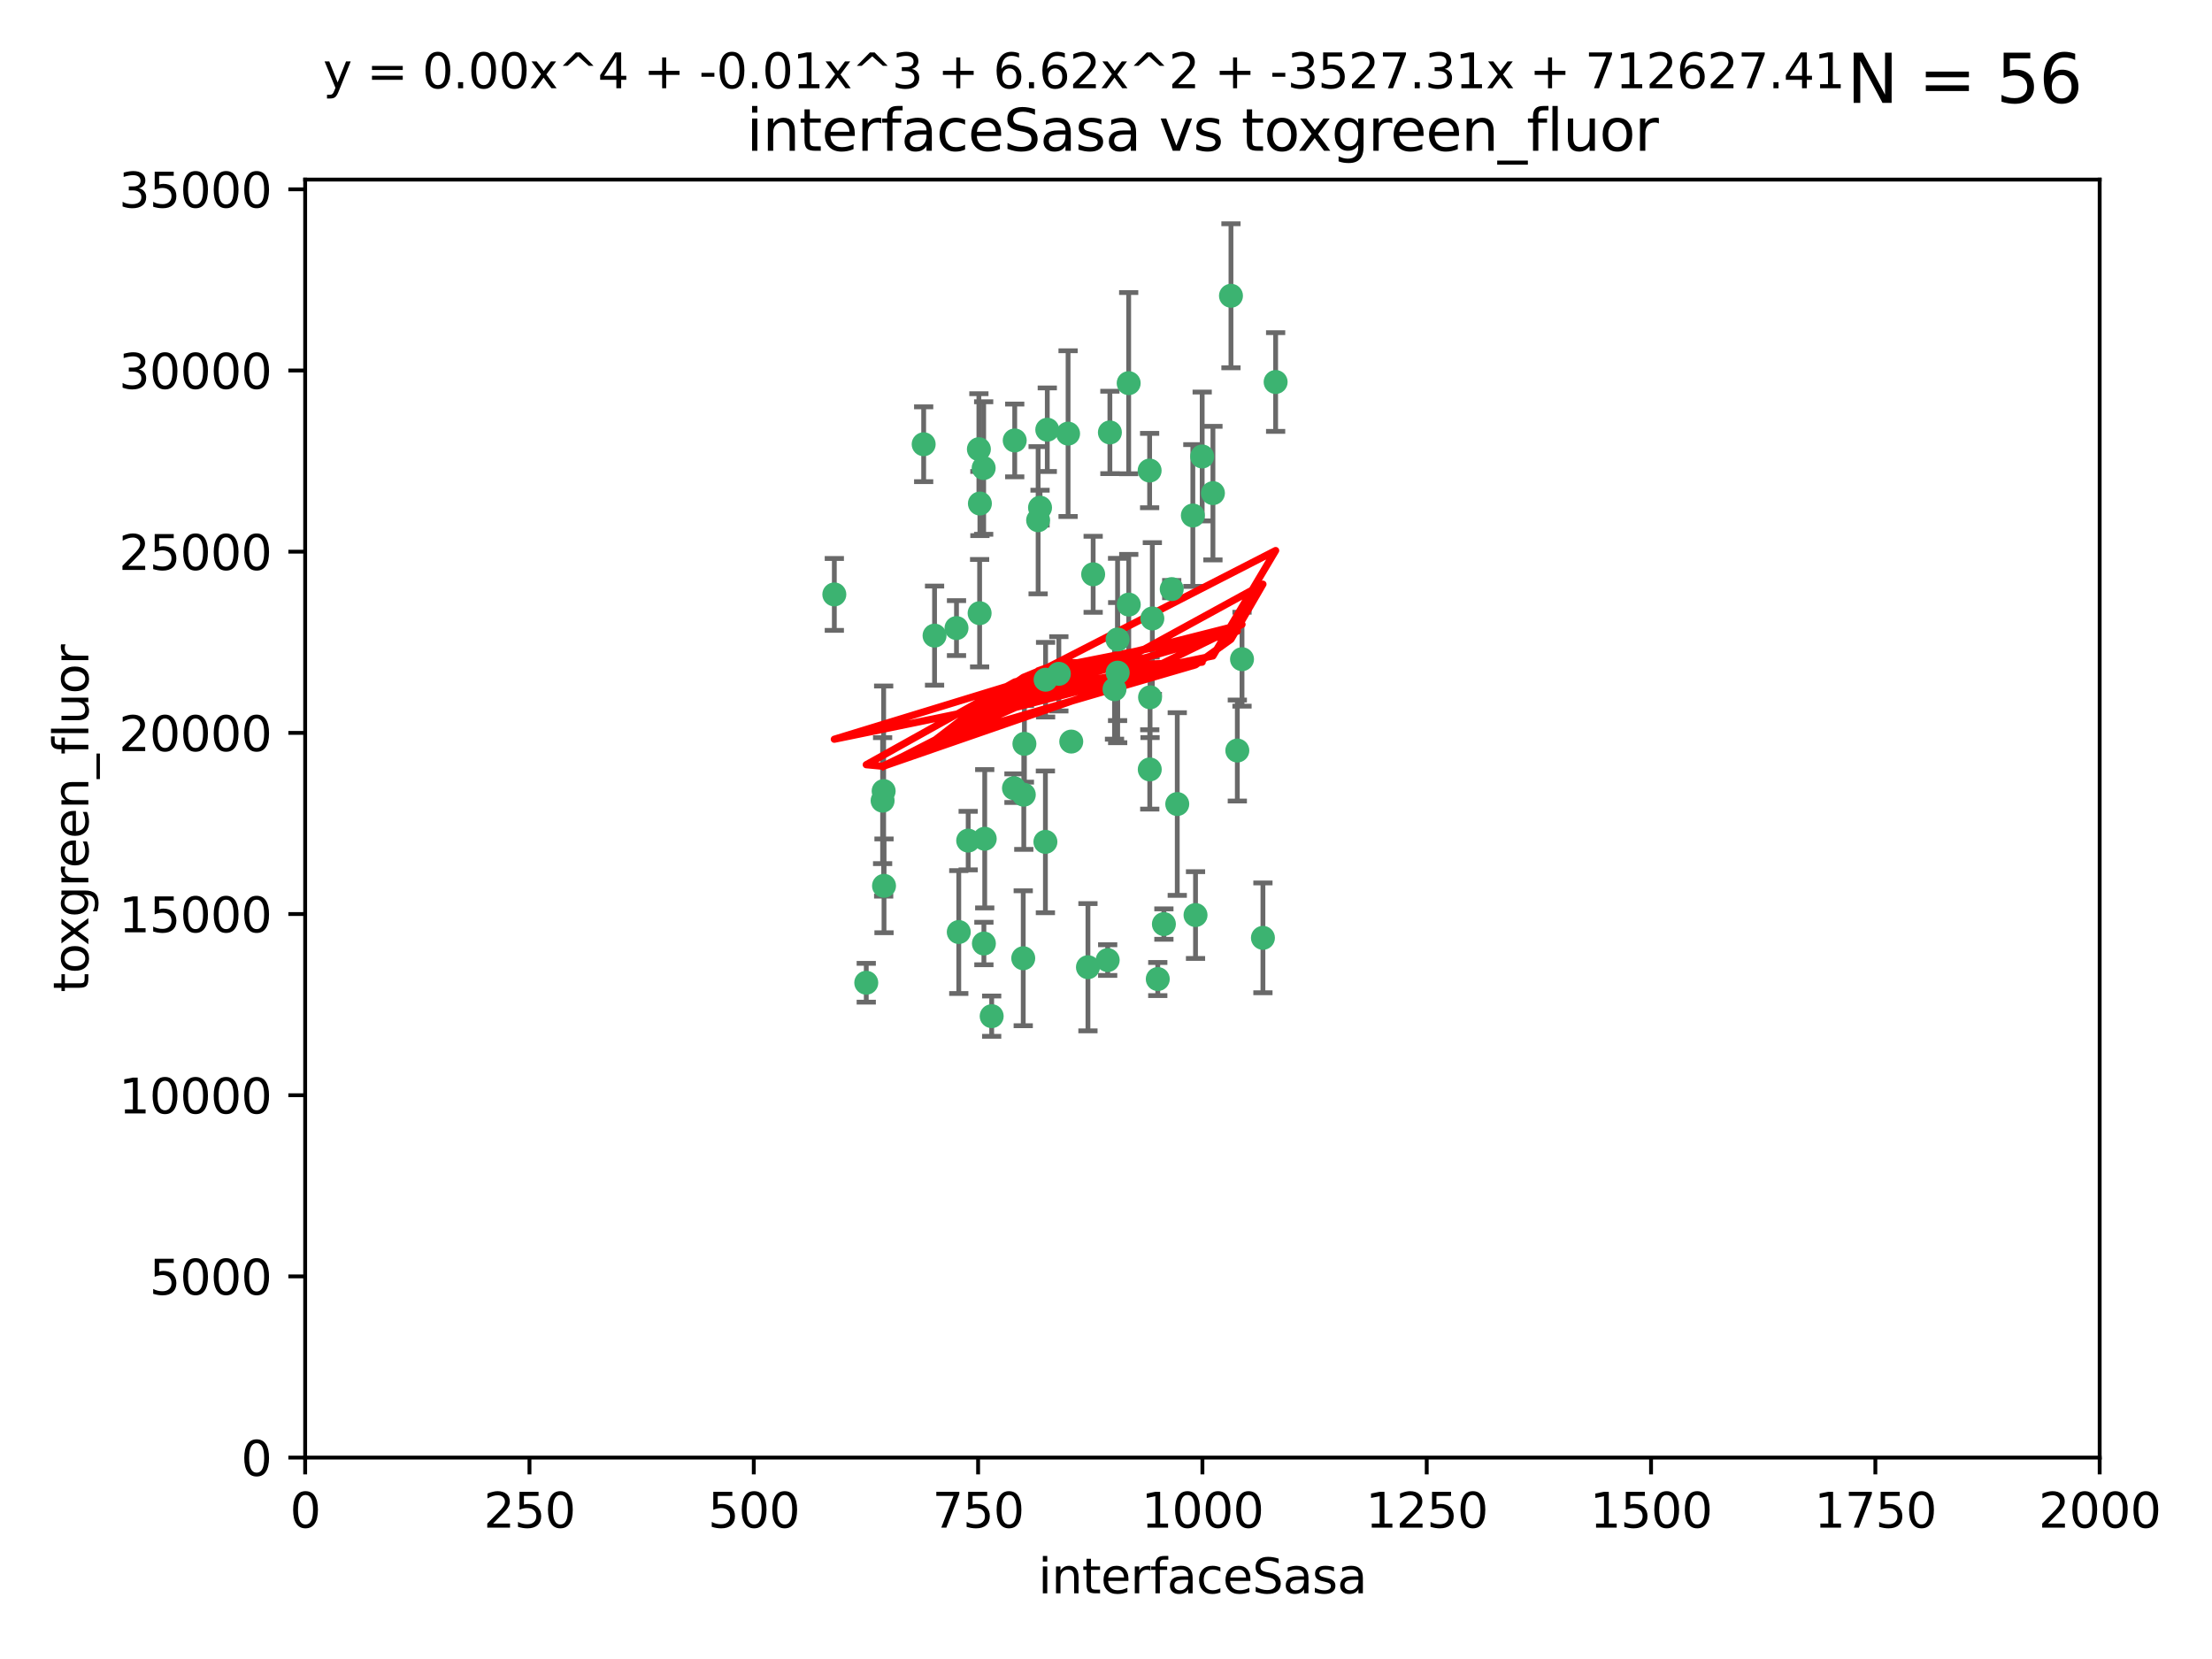 <?xml version="1.0" encoding="utf-8" standalone="no"?>
<!DOCTYPE svg PUBLIC "-//W3C//DTD SVG 1.1//EN"
  "http://www.w3.org/Graphics/SVG/1.1/DTD/svg11.dtd">
<svg xmlns:xlink="http://www.w3.org/1999/xlink" width="460.8pt" height="345.6pt" viewBox="0 0 460.8 345.6" xmlns="http://www.w3.org/2000/svg" version="1.1">
 <defs>
  <style type="text/css">*{stroke-linejoin: round; stroke-linecap: butt}</style>
 </defs>
 <g id="figure_1">
  <g id="patch_1">
   <path d="M 0 345.6 
L 460.8 345.6 
L 460.8 0 
L 0 0 
z
" style="fill: #ffffff"/>
  </g>
  <g id="axes_1">
   <g id="patch_2">
    <path d="M 63.571 303.64 
L 437.4 303.64 
L 437.4 37.411 
L 63.571 37.411 
z
" style="fill: #ffffff"/>
   </g>
   <g id="PathCollection_1">
    <defs>
     <path id="m1cbd2863ae" d="M 0 1.118 
C 0.297 1.118 0.581 1 0.791 0.791 
C 1 0.581 1.118 0.297 1.118 0 
C 1.118 -0.297 1 -0.581 0.791 -0.791 
C 0.581 -1 0.297 -1.118 0 -1.118 
C -0.297 -1.118 -0.581 -1 -0.791 -0.791 
C -1 -0.581 -1.118 -0.297 -1.118 0 
C -1.118 0.297 -1 0.581 -0.791 0.791 
C -0.581 1 -0.297 1.118 0 1.118 
z
" style="stroke: #3cb371"/>
    </defs>
    <g clip-path="url(#p3658eb95bf)">
     <use xlink:href="#m1cbd2863ae" x="239.489" y="98.026" style="fill: #3cb371; stroke: #3cb371"/>
     <use xlink:href="#m1cbd2863ae" x="250.437" y="95.094" style="fill: #3cb371; stroke: #3cb371"/>
     <use xlink:href="#m1cbd2863ae" x="218.168" y="89.516" style="fill: #3cb371; stroke: #3cb371"/>
     <use xlink:href="#m1cbd2863ae" x="265.738" y="79.578" style="fill: #3cb371; stroke: #3cb371"/>
     <use xlink:href="#m1cbd2863ae" x="252.676" y="102.727" style="fill: #3cb371; stroke: #3cb371"/>
     <use xlink:href="#m1cbd2863ae" x="240.054" y="128.839" style="fill: #3cb371; stroke: #3cb371"/>
     <use xlink:href="#m1cbd2863ae" x="258.734" y="137.321" style="fill: #3cb371; stroke: #3cb371"/>
     <use xlink:href="#m1cbd2863ae" x="211.385" y="91.754" style="fill: #3cb371; stroke: #3cb371"/>
     <use xlink:href="#m1cbd2863ae" x="235.142" y="125.947" style="fill: #3cb371; stroke: #3cb371"/>
     <use xlink:href="#m1cbd2863ae" x="223.161" y="154.483" style="fill: #3cb371; stroke: #3cb371"/>
     <use xlink:href="#m1cbd2863ae" x="248.491" y="107.386" style="fill: #3cb371; stroke: #3cb371"/>
     <use xlink:href="#m1cbd2863ae" x="227.725" y="119.635" style="fill: #3cb371; stroke: #3cb371"/>
     <use xlink:href="#m1cbd2863ae" x="235.125" y="79.819" style="fill: #3cb371; stroke: #3cb371"/>
     <use xlink:href="#m1cbd2863ae" x="244.091" y="122.72" style="fill: #3cb371; stroke: #3cb371"/>
     <use xlink:href="#m1cbd2863ae" x="241.185" y="203.953" style="fill: #3cb371; stroke: #3cb371"/>
     <use xlink:href="#m1cbd2863ae" x="231.211" y="90.084" style="fill: #3cb371; stroke: #3cb371"/>
     <use xlink:href="#m1cbd2863ae" x="213.404" y="154.954" style="fill: #3cb371; stroke: #3cb371"/>
     <use xlink:href="#m1cbd2863ae" x="204.131" y="104.896" style="fill: #3cb371; stroke: #3cb371"/>
     <use xlink:href="#m1cbd2863ae" x="257.757" y="156.348" style="fill: #3cb371; stroke: #3cb371"/>
     <use xlink:href="#m1cbd2863ae" x="216.658" y="105.756" style="fill: #3cb371; stroke: #3cb371"/>
     <use xlink:href="#m1cbd2863ae" x="204.916" y="97.498" style="fill: #3cb371; stroke: #3cb371"/>
     <use xlink:href="#m1cbd2863ae" x="192.417" y="92.545" style="fill: #3cb371; stroke: #3cb371"/>
     <use xlink:href="#m1cbd2863ae" x="213.275" y="165.548" style="fill: #3cb371; stroke: #3cb371"/>
     <use xlink:href="#m1cbd2863ae" x="222.501" y="90.332" style="fill: #3cb371; stroke: #3cb371"/>
     <use xlink:href="#m1cbd2863ae" x="206.585" y="211.686" style="fill: #3cb371; stroke: #3cb371"/>
     <use xlink:href="#m1cbd2863ae" x="230.751" y="200.005" style="fill: #3cb371; stroke: #3cb371"/>
     <use xlink:href="#m1cbd2863ae" x="199.256" y="130.84" style="fill: #3cb371; stroke: #3cb371"/>
     <use xlink:href="#m1cbd2863ae" x="213.159" y="199.62" style="fill: #3cb371; stroke: #3cb371"/>
     <use xlink:href="#m1cbd2863ae" x="217.777" y="175.376" style="fill: #3cb371; stroke: #3cb371"/>
     <use xlink:href="#m1cbd2863ae" x="216.26" y="108.373" style="fill: #3cb371; stroke: #3cb371"/>
     <use xlink:href="#m1cbd2863ae" x="220.577" y="140.37" style="fill: #3cb371; stroke: #3cb371"/>
     <use xlink:href="#m1cbd2863ae" x="203.92" y="93.572" style="fill: #3cb371; stroke: #3cb371"/>
     <use xlink:href="#m1cbd2863ae" x="204.073" y="127.738" style="fill: #3cb371; stroke: #3cb371"/>
     <use xlink:href="#m1cbd2863ae" x="239.579" y="145.262" style="fill: #3cb371; stroke: #3cb371"/>
     <use xlink:href="#m1cbd2863ae" x="232.833" y="140.122" style="fill: #3cb371; stroke: #3cb371"/>
     <use xlink:href="#m1cbd2863ae" x="263.091" y="195.371" style="fill: #3cb371; stroke: #3cb371"/>
     <use xlink:href="#m1cbd2863ae" x="256.433" y="61.614" style="fill: #3cb371; stroke: #3cb371"/>
     <use xlink:href="#m1cbd2863ae" x="249.05" y="190.622" style="fill: #3cb371; stroke: #3cb371"/>
     <use xlink:href="#m1cbd2863ae" x="194.686" y="132.411" style="fill: #3cb371; stroke: #3cb371"/>
     <use xlink:href="#m1cbd2863ae" x="183.864" y="166.79" style="fill: #3cb371; stroke: #3cb371"/>
     <use xlink:href="#m1cbd2863ae" x="180.458" y="204.723" style="fill: #3cb371; stroke: #3cb371"/>
     <use xlink:href="#m1cbd2863ae" x="211.23" y="164.19" style="fill: #3cb371; stroke: #3cb371"/>
     <use xlink:href="#m1cbd2863ae" x="232.811" y="133.213" style="fill: #3cb371; stroke: #3cb371"/>
     <use xlink:href="#m1cbd2863ae" x="239.516" y="160.289" style="fill: #3cb371; stroke: #3cb371"/>
     <use xlink:href="#m1cbd2863ae" x="204.964" y="196.552" style="fill: #3cb371; stroke: #3cb371"/>
     <use xlink:href="#m1cbd2863ae" x="205.136" y="174.728" style="fill: #3cb371; stroke: #3cb371"/>
     <use xlink:href="#m1cbd2863ae" x="217.815" y="141.593" style="fill: #3cb371; stroke: #3cb371"/>
     <use xlink:href="#m1cbd2863ae" x="201.69" y="175.112" style="fill: #3cb371; stroke: #3cb371"/>
     <use xlink:href="#m1cbd2863ae" x="199.731" y="194.16" style="fill: #3cb371; stroke: #3cb371"/>
     <use xlink:href="#m1cbd2863ae" x="242.461" y="192.502" style="fill: #3cb371; stroke: #3cb371"/>
     <use xlink:href="#m1cbd2863ae" x="184.082" y="164.794" style="fill: #3cb371; stroke: #3cb371"/>
     <use xlink:href="#m1cbd2863ae" x="232.174" y="143.576" style="fill: #3cb371; stroke: #3cb371"/>
     <use xlink:href="#m1cbd2863ae" x="245.245" y="167.495" style="fill: #3cb371; stroke: #3cb371"/>
     <use xlink:href="#m1cbd2863ae" x="173.806" y="123.828" style="fill: #3cb371; stroke: #3cb371"/>
     <use xlink:href="#m1cbd2863ae" x="226.639" y="201.488" style="fill: #3cb371; stroke: #3cb371"/>
     <use xlink:href="#m1cbd2863ae" x="184.157" y="184.534" style="fill: #3cb371; stroke: #3cb371"/>
    </g>
   </g>
   <g id="matplotlib.axis_1">
    <g id="xtick_1">
     <g id="line2d_1">
      <defs>
       <path id="m018d697c06" d="M 0 0 
L 0 3.5 
" style="stroke: #000000; stroke-width: 0.8"/>
      </defs>
      <g>
       <use xlink:href="#m018d697c06" x="63.571" y="303.64" style="stroke: #000000; stroke-width: 0.8"/>
      </g>
     </g>
     <g id="text_1">
      <!-- 0 -->
      <g transform="translate(60.39 318.238)scale(0.1 -0.1)">
       <defs>
        <path id="DejaVuSans-30" d="M 2034 4250 
Q 1547 4250 1301 3770 
Q 1056 3291 1056 2328 
Q 1056 1369 1301 889 
Q 1547 409 2034 409 
Q 2525 409 2770 889 
Q 3016 1369 3016 2328 
Q 3016 3291 2770 3770 
Q 2525 4250 2034 4250 
z
M 2034 4750 
Q 2819 4750 3233 4129 
Q 3647 3509 3647 2328 
Q 3647 1150 3233 529 
Q 2819 -91 2034 -91 
Q 1250 -91 836 529 
Q 422 1150 422 2328 
Q 422 3509 836 4129 
Q 1250 4750 2034 4750 
z
" transform="scale(0.016)"/>
       </defs>
       <use xlink:href="#DejaVuSans-30"/>
      </g>
     </g>
    </g>
    <g id="xtick_2">
     <g id="line2d_2">
      <g>
       <use xlink:href="#m018d697c06" x="110.3" y="303.64" style="stroke: #000000; stroke-width: 0.8"/>
      </g>
     </g>
     <g id="text_2">
      <!-- 250 -->
      <g transform="translate(100.756 318.238)scale(0.1 -0.1)">
       <defs>
        <path id="DejaVuSans-32" d="M 1228 531 
L 3431 531 
L 3431 0 
L 469 0 
L 469 531 
Q 828 903 1448 1529 
Q 2069 2156 2228 2338 
Q 2531 2678 2651 2914 
Q 2772 3150 2772 3378 
Q 2772 3750 2511 3984 
Q 2250 4219 1831 4219 
Q 1534 4219 1204 4116 
Q 875 4013 500 3803 
L 500 4441 
Q 881 4594 1212 4672 
Q 1544 4750 1819 4750 
Q 2544 4750 2975 4387 
Q 3406 4025 3406 3419 
Q 3406 3131 3298 2873 
Q 3191 2616 2906 2266 
Q 2828 2175 2409 1742 
Q 1991 1309 1228 531 
z
" transform="scale(0.016)"/>
        <path id="DejaVuSans-35" d="M 691 4666 
L 3169 4666 
L 3169 4134 
L 1269 4134 
L 1269 2991 
Q 1406 3038 1543 3061 
Q 1681 3084 1819 3084 
Q 2600 3084 3056 2656 
Q 3513 2228 3513 1497 
Q 3513 744 3044 326 
Q 2575 -91 1722 -91 
Q 1428 -91 1123 -41 
Q 819 9 494 109 
L 494 744 
Q 775 591 1075 516 
Q 1375 441 1709 441 
Q 2250 441 2565 725 
Q 2881 1009 2881 1497 
Q 2881 1984 2565 2268 
Q 2250 2553 1709 2553 
Q 1456 2553 1204 2497 
Q 953 2441 691 2322 
L 691 4666 
z
" transform="scale(0.016)"/>
       </defs>
       <use xlink:href="#DejaVuSans-32"/>
       <use xlink:href="#DejaVuSans-35" x="63.623"/>
       <use xlink:href="#DejaVuSans-30" x="127.246"/>
      </g>
     </g>
    </g>
    <g id="xtick_3">
     <g id="line2d_3">
      <g>
       <use xlink:href="#m018d697c06" x="157.028" y="303.64" style="stroke: #000000; stroke-width: 0.8"/>
      </g>
     </g>
     <g id="text_3">
      <!-- 500 -->
      <g transform="translate(147.485 318.238)scale(0.1 -0.1)">
       <use xlink:href="#DejaVuSans-35"/>
       <use xlink:href="#DejaVuSans-30" x="63.623"/>
       <use xlink:href="#DejaVuSans-30" x="127.246"/>
      </g>
     </g>
    </g>
    <g id="xtick_4">
     <g id="line2d_4">
      <g>
       <use xlink:href="#m018d697c06" x="203.757" y="303.64" style="stroke: #000000; stroke-width: 0.8"/>
      </g>
     </g>
     <g id="text_4">
      <!-- 750 -->
      <g transform="translate(194.213 318.238)scale(0.1 -0.1)">
       <defs>
        <path id="DejaVuSans-37" d="M 525 4666 
L 3525 4666 
L 3525 4397 
L 1831 0 
L 1172 0 
L 2766 4134 
L 525 4134 
L 525 4666 
z
" transform="scale(0.016)"/>
       </defs>
       <use xlink:href="#DejaVuSans-37"/>
       <use xlink:href="#DejaVuSans-35" x="63.623"/>
       <use xlink:href="#DejaVuSans-30" x="127.246"/>
      </g>
     </g>
    </g>
    <g id="xtick_5">
     <g id="line2d_5">
      <g>
       <use xlink:href="#m018d697c06" x="250.486" y="303.64" style="stroke: #000000; stroke-width: 0.8"/>
      </g>
     </g>
     <g id="text_5">
      <!-- 1000 -->
      <g transform="translate(237.761 318.238)scale(0.1 -0.1)">
       <defs>
        <path id="DejaVuSans-31" d="M 794 531 
L 1825 531 
L 1825 4091 
L 703 3866 
L 703 4441 
L 1819 4666 
L 2450 4666 
L 2450 531 
L 3481 531 
L 3481 0 
L 794 0 
L 794 531 
z
" transform="scale(0.016)"/>
       </defs>
       <use xlink:href="#DejaVuSans-31"/>
       <use xlink:href="#DejaVuSans-30" x="63.623"/>
       <use xlink:href="#DejaVuSans-30" x="127.246"/>
       <use xlink:href="#DejaVuSans-30" x="190.869"/>
      </g>
     </g>
    </g>
    <g id="xtick_6">
     <g id="line2d_6">
      <g>
       <use xlink:href="#m018d697c06" x="297.214" y="303.64" style="stroke: #000000; stroke-width: 0.8"/>
      </g>
     </g>
     <g id="text_6">
      <!-- 1250 -->
      <g transform="translate(284.489 318.238)scale(0.1 -0.1)">
       <use xlink:href="#DejaVuSans-31"/>
       <use xlink:href="#DejaVuSans-32" x="63.623"/>
       <use xlink:href="#DejaVuSans-35" x="127.246"/>
       <use xlink:href="#DejaVuSans-30" x="190.869"/>
      </g>
     </g>
    </g>
    <g id="xtick_7">
     <g id="line2d_7">
      <g>
       <use xlink:href="#m018d697c06" x="343.943" y="303.64" style="stroke: #000000; stroke-width: 0.8"/>
      </g>
     </g>
     <g id="text_7">
      <!-- 1500 -->
      <g transform="translate(331.218 318.238)scale(0.1 -0.1)">
       <use xlink:href="#DejaVuSans-31"/>
       <use xlink:href="#DejaVuSans-35" x="63.623"/>
       <use xlink:href="#DejaVuSans-30" x="127.246"/>
       <use xlink:href="#DejaVuSans-30" x="190.869"/>
      </g>
     </g>
    </g>
    <g id="xtick_8">
     <g id="line2d_8">
      <g>
       <use xlink:href="#m018d697c06" x="390.671" y="303.64" style="stroke: #000000; stroke-width: 0.8"/>
      </g>
     </g>
     <g id="text_8">
      <!-- 1750 -->
      <g transform="translate(377.946 318.238)scale(0.1 -0.1)">
       <use xlink:href="#DejaVuSans-31"/>
       <use xlink:href="#DejaVuSans-37" x="63.623"/>
       <use xlink:href="#DejaVuSans-35" x="127.246"/>
       <use xlink:href="#DejaVuSans-30" x="190.869"/>
      </g>
     </g>
    </g>
    <g id="xtick_9">
     <g id="line2d_9">
      <g>
       <use xlink:href="#m018d697c06" x="437.4" y="303.64" style="stroke: #000000; stroke-width: 0.8"/>
      </g>
     </g>
     <g id="text_9">
      <!-- 2000 -->
      <g transform="translate(424.675 318.238)scale(0.1 -0.1)">
       <use xlink:href="#DejaVuSans-32"/>
       <use xlink:href="#DejaVuSans-30" x="63.623"/>
       <use xlink:href="#DejaVuSans-30" x="127.246"/>
       <use xlink:href="#DejaVuSans-30" x="190.869"/>
      </g>
     </g>
    </g>
    <g id="text_10">
     <!-- interfaceSasa -->
     <g transform="translate(216.279 331.917)scale(0.1 -0.1)">
      <defs>
       <path id="DejaVuSans-69" d="M 603 3500 
L 1178 3500 
L 1178 0 
L 603 0 
L 603 3500 
z
M 603 4863 
L 1178 4863 
L 1178 4134 
L 603 4134 
L 603 4863 
z
" transform="scale(0.016)"/>
       <path id="DejaVuSans-6e" d="M 3513 2113 
L 3513 0 
L 2938 0 
L 2938 2094 
Q 2938 2591 2744 2837 
Q 2550 3084 2163 3084 
Q 1697 3084 1428 2787 
Q 1159 2491 1159 1978 
L 1159 0 
L 581 0 
L 581 3500 
L 1159 3500 
L 1159 2956 
Q 1366 3272 1645 3428 
Q 1925 3584 2291 3584 
Q 2894 3584 3203 3211 
Q 3513 2838 3513 2113 
z
" transform="scale(0.016)"/>
       <path id="DejaVuSans-74" d="M 1172 4494 
L 1172 3500 
L 2356 3500 
L 2356 3053 
L 1172 3053 
L 1172 1153 
Q 1172 725 1289 603 
Q 1406 481 1766 481 
L 2356 481 
L 2356 0 
L 1766 0 
Q 1100 0 847 248 
Q 594 497 594 1153 
L 594 3053 
L 172 3053 
L 172 3500 
L 594 3500 
L 594 4494 
L 1172 4494 
z
" transform="scale(0.016)"/>
       <path id="DejaVuSans-65" d="M 3597 1894 
L 3597 1613 
L 953 1613 
Q 991 1019 1311 708 
Q 1631 397 2203 397 
Q 2534 397 2845 478 
Q 3156 559 3463 722 
L 3463 178 
Q 3153 47 2828 -22 
Q 2503 -91 2169 -91 
Q 1331 -91 842 396 
Q 353 884 353 1716 
Q 353 2575 817 3079 
Q 1281 3584 2069 3584 
Q 2775 3584 3186 3129 
Q 3597 2675 3597 1894 
z
M 3022 2063 
Q 3016 2534 2758 2815 
Q 2500 3097 2075 3097 
Q 1594 3097 1305 2825 
Q 1016 2553 972 2059 
L 3022 2063 
z
" transform="scale(0.016)"/>
       <path id="DejaVuSans-72" d="M 2631 2963 
Q 2534 3019 2420 3045 
Q 2306 3072 2169 3072 
Q 1681 3072 1420 2755 
Q 1159 2438 1159 1844 
L 1159 0 
L 581 0 
L 581 3500 
L 1159 3500 
L 1159 2956 
Q 1341 3275 1631 3429 
Q 1922 3584 2338 3584 
Q 2397 3584 2469 3576 
Q 2541 3569 2628 3553 
L 2631 2963 
z
" transform="scale(0.016)"/>
       <path id="DejaVuSans-66" d="M 2375 4863 
L 2375 4384 
L 1825 4384 
Q 1516 4384 1395 4259 
Q 1275 4134 1275 3809 
L 1275 3500 
L 2222 3500 
L 2222 3053 
L 1275 3053 
L 1275 0 
L 697 0 
L 697 3053 
L 147 3053 
L 147 3500 
L 697 3500 
L 697 3744 
Q 697 4328 969 4595 
Q 1241 4863 1831 4863 
L 2375 4863 
z
" transform="scale(0.016)"/>
       <path id="DejaVuSans-61" d="M 2194 1759 
Q 1497 1759 1228 1600 
Q 959 1441 959 1056 
Q 959 750 1161 570 
Q 1363 391 1709 391 
Q 2188 391 2477 730 
Q 2766 1069 2766 1631 
L 2766 1759 
L 2194 1759 
z
M 3341 1997 
L 3341 0 
L 2766 0 
L 2766 531 
Q 2569 213 2275 61 
Q 1981 -91 1556 -91 
Q 1019 -91 701 211 
Q 384 513 384 1019 
Q 384 1609 779 1909 
Q 1175 2209 1959 2209 
L 2766 2209 
L 2766 2266 
Q 2766 2663 2505 2880 
Q 2244 3097 1772 3097 
Q 1472 3097 1187 3025 
Q 903 2953 641 2809 
L 641 3341 
Q 956 3463 1253 3523 
Q 1550 3584 1831 3584 
Q 2591 3584 2966 3190 
Q 3341 2797 3341 1997 
z
" transform="scale(0.016)"/>
       <path id="DejaVuSans-63" d="M 3122 3366 
L 3122 2828 
Q 2878 2963 2633 3030 
Q 2388 3097 2138 3097 
Q 1578 3097 1268 2742 
Q 959 2388 959 1747 
Q 959 1106 1268 751 
Q 1578 397 2138 397 
Q 2388 397 2633 464 
Q 2878 531 3122 666 
L 3122 134 
Q 2881 22 2623 -34 
Q 2366 -91 2075 -91 
Q 1284 -91 818 406 
Q 353 903 353 1747 
Q 353 2603 823 3093 
Q 1294 3584 2113 3584 
Q 2378 3584 2631 3529 
Q 2884 3475 3122 3366 
z
" transform="scale(0.016)"/>
       <path id="DejaVuSans-53" d="M 3425 4513 
L 3425 3897 
Q 3066 4069 2747 4153 
Q 2428 4238 2131 4238 
Q 1616 4238 1336 4038 
Q 1056 3838 1056 3469 
Q 1056 3159 1242 3001 
Q 1428 2844 1947 2747 
L 2328 2669 
Q 3034 2534 3370 2195 
Q 3706 1856 3706 1288 
Q 3706 609 3251 259 
Q 2797 -91 1919 -91 
Q 1588 -91 1214 -16 
Q 841 59 441 206 
L 441 856 
Q 825 641 1194 531 
Q 1563 422 1919 422 
Q 2459 422 2753 634 
Q 3047 847 3047 1241 
Q 3047 1584 2836 1778 
Q 2625 1972 2144 2069 
L 1759 2144 
Q 1053 2284 737 2584 
Q 422 2884 422 3419 
Q 422 4038 858 4394 
Q 1294 4750 2059 4750 
Q 2388 4750 2728 4690 
Q 3069 4631 3425 4513 
z
" transform="scale(0.016)"/>
       <path id="DejaVuSans-73" d="M 2834 3397 
L 2834 2853 
Q 2591 2978 2328 3040 
Q 2066 3103 1784 3103 
Q 1356 3103 1142 2972 
Q 928 2841 928 2578 
Q 928 2378 1081 2264 
Q 1234 2150 1697 2047 
L 1894 2003 
Q 2506 1872 2764 1633 
Q 3022 1394 3022 966 
Q 3022 478 2636 193 
Q 2250 -91 1575 -91 
Q 1294 -91 989 -36 
Q 684 19 347 128 
L 347 722 
Q 666 556 975 473 
Q 1284 391 1588 391 
Q 1994 391 2212 530 
Q 2431 669 2431 922 
Q 2431 1156 2273 1281 
Q 2116 1406 1581 1522 
L 1381 1569 
Q 847 1681 609 1914 
Q 372 2147 372 2553 
Q 372 3047 722 3315 
Q 1072 3584 1716 3584 
Q 2034 3584 2315 3537 
Q 2597 3491 2834 3397 
z
" transform="scale(0.016)"/>
      </defs>
      <use xlink:href="#DejaVuSans-69"/>
      <use xlink:href="#DejaVuSans-6e" x="27.783"/>
      <use xlink:href="#DejaVuSans-74" x="91.162"/>
      <use xlink:href="#DejaVuSans-65" x="130.371"/>
      <use xlink:href="#DejaVuSans-72" x="191.895"/>
      <use xlink:href="#DejaVuSans-66" x="233.008"/>
      <use xlink:href="#DejaVuSans-61" x="268.213"/>
      <use xlink:href="#DejaVuSans-63" x="329.492"/>
      <use xlink:href="#DejaVuSans-65" x="384.473"/>
      <use xlink:href="#DejaVuSans-53" x="445.996"/>
      <use xlink:href="#DejaVuSans-61" x="509.473"/>
      <use xlink:href="#DejaVuSans-73" x="570.752"/>
      <use xlink:href="#DejaVuSans-61" x="622.852"/>
     </g>
    </g>
   </g>
   <g id="matplotlib.axis_2">
    <g id="ytick_1">
     <g id="line2d_10">
      <defs>
       <path id="m90ddbfc2fc" d="M 0 0 
L -3.5 0 
" style="stroke: #000000; stroke-width: 0.8"/>
      </defs>
      <g>
       <use xlink:href="#m90ddbfc2fc" x="63.571" y="303.64" style="stroke: #000000; stroke-width: 0.8"/>
      </g>
     </g>
     <g id="text_11">
      <!-- 0 -->
      <g transform="translate(50.209 307.439)scale(0.1 -0.1)">
       <use xlink:href="#DejaVuSans-30"/>
      </g>
     </g>
    </g>
    <g id="ytick_2">
     <g id="line2d_11">
      <g>
       <use xlink:href="#m90ddbfc2fc" x="63.571" y="265.897" style="stroke: #000000; stroke-width: 0.8"/>
      </g>
     </g>
     <g id="text_12">
      <!-- 5000 -->
      <g transform="translate(31.121 269.696)scale(0.1 -0.1)">
       <use xlink:href="#DejaVuSans-35"/>
       <use xlink:href="#DejaVuSans-30" x="63.623"/>
       <use xlink:href="#DejaVuSans-30" x="127.246"/>
       <use xlink:href="#DejaVuSans-30" x="190.869"/>
      </g>
     </g>
    </g>
    <g id="ytick_3">
     <g id="line2d_12">
      <g>
       <use xlink:href="#m90ddbfc2fc" x="63.571" y="228.154" style="stroke: #000000; stroke-width: 0.8"/>
      </g>
     </g>
     <g id="text_13">
      <!-- 10000 -->
      <g transform="translate(24.759 231.953)scale(0.1 -0.1)">
       <use xlink:href="#DejaVuSans-31"/>
       <use xlink:href="#DejaVuSans-30" x="63.623"/>
       <use xlink:href="#DejaVuSans-30" x="127.246"/>
       <use xlink:href="#DejaVuSans-30" x="190.869"/>
       <use xlink:href="#DejaVuSans-30" x="254.492"/>
      </g>
     </g>
    </g>
    <g id="ytick_4">
     <g id="line2d_13">
      <g>
       <use xlink:href="#m90ddbfc2fc" x="63.571" y="190.411" style="stroke: #000000; stroke-width: 0.8"/>
      </g>
     </g>
     <g id="text_14">
      <!-- 15000 -->
      <g transform="translate(24.759 194.21)scale(0.1 -0.1)">
       <use xlink:href="#DejaVuSans-31"/>
       <use xlink:href="#DejaVuSans-35" x="63.623"/>
       <use xlink:href="#DejaVuSans-30" x="127.246"/>
       <use xlink:href="#DejaVuSans-30" x="190.869"/>
       <use xlink:href="#DejaVuSans-30" x="254.492"/>
      </g>
     </g>
    </g>
    <g id="ytick_5">
     <g id="line2d_14">
      <g>
       <use xlink:href="#m90ddbfc2fc" x="63.571" y="152.668" style="stroke: #000000; stroke-width: 0.8"/>
      </g>
     </g>
     <g id="text_15">
      <!-- 20000 -->
      <g transform="translate(24.759 156.467)scale(0.1 -0.1)">
       <use xlink:href="#DejaVuSans-32"/>
       <use xlink:href="#DejaVuSans-30" x="63.623"/>
       <use xlink:href="#DejaVuSans-30" x="127.246"/>
       <use xlink:href="#DejaVuSans-30" x="190.869"/>
       <use xlink:href="#DejaVuSans-30" x="254.492"/>
      </g>
     </g>
    </g>
    <g id="ytick_6">
     <g id="line2d_15">
      <g>
       <use xlink:href="#m90ddbfc2fc" x="63.571" y="114.925" style="stroke: #000000; stroke-width: 0.8"/>
      </g>
     </g>
     <g id="text_16">
      <!-- 25000 -->
      <g transform="translate(24.759 118.724)scale(0.1 -0.1)">
       <use xlink:href="#DejaVuSans-32"/>
       <use xlink:href="#DejaVuSans-35" x="63.623"/>
       <use xlink:href="#DejaVuSans-30" x="127.246"/>
       <use xlink:href="#DejaVuSans-30" x="190.869"/>
       <use xlink:href="#DejaVuSans-30" x="254.492"/>
      </g>
     </g>
    </g>
    <g id="ytick_7">
     <g id="line2d_16">
      <g>
       <use xlink:href="#m90ddbfc2fc" x="63.571" y="77.181" style="stroke: #000000; stroke-width: 0.8"/>
      </g>
     </g>
     <g id="text_17">
      <!-- 30000 -->
      <g transform="translate(24.759 80.981)scale(0.1 -0.1)">
       <defs>
        <path id="DejaVuSans-33" d="M 2597 2516 
Q 3050 2419 3304 2112 
Q 3559 1806 3559 1356 
Q 3559 666 3084 287 
Q 2609 -91 1734 -91 
Q 1441 -91 1130 -33 
Q 819 25 488 141 
L 488 750 
Q 750 597 1062 519 
Q 1375 441 1716 441 
Q 2309 441 2620 675 
Q 2931 909 2931 1356 
Q 2931 1769 2642 2001 
Q 2353 2234 1838 2234 
L 1294 2234 
L 1294 2753 
L 1863 2753 
Q 2328 2753 2575 2939 
Q 2822 3125 2822 3475 
Q 2822 3834 2567 4026 
Q 2313 4219 1838 4219 
Q 1578 4219 1281 4162 
Q 984 4106 628 3988 
L 628 4550 
Q 988 4650 1302 4700 
Q 1616 4750 1894 4750 
Q 2613 4750 3031 4423 
Q 3450 4097 3450 3541 
Q 3450 3153 3228 2886 
Q 3006 2619 2597 2516 
z
" transform="scale(0.016)"/>
       </defs>
       <use xlink:href="#DejaVuSans-33"/>
       <use xlink:href="#DejaVuSans-30" x="63.623"/>
       <use xlink:href="#DejaVuSans-30" x="127.246"/>
       <use xlink:href="#DejaVuSans-30" x="190.869"/>
       <use xlink:href="#DejaVuSans-30" x="254.492"/>
      </g>
     </g>
    </g>
    <g id="ytick_8">
     <g id="line2d_17">
      <g>
       <use xlink:href="#m90ddbfc2fc" x="63.571" y="39.438" style="stroke: #000000; stroke-width: 0.8"/>
      </g>
     </g>
     <g id="text_18">
      <!-- 35000 -->
      <g transform="translate(24.759 43.238)scale(0.1 -0.1)">
       <use xlink:href="#DejaVuSans-33"/>
       <use xlink:href="#DejaVuSans-35" x="63.623"/>
       <use xlink:href="#DejaVuSans-30" x="127.246"/>
       <use xlink:href="#DejaVuSans-30" x="190.869"/>
       <use xlink:href="#DejaVuSans-30" x="254.492"/>
      </g>
     </g>
    </g>
    <g id="text_19">
     <!-- toxgreen_fluor -->
     <g transform="translate(18.401 206.72)rotate(-90)scale(0.1 -0.1)">
      <defs>
       <path id="DejaVuSans-6f" d="M 1959 3097 
Q 1497 3097 1228 2736 
Q 959 2375 959 1747 
Q 959 1119 1226 758 
Q 1494 397 1959 397 
Q 2419 397 2687 759 
Q 2956 1122 2956 1747 
Q 2956 2369 2687 2733 
Q 2419 3097 1959 3097 
z
M 1959 3584 
Q 2709 3584 3137 3096 
Q 3566 2609 3566 1747 
Q 3566 888 3137 398 
Q 2709 -91 1959 -91 
Q 1206 -91 779 398 
Q 353 888 353 1747 
Q 353 2609 779 3096 
Q 1206 3584 1959 3584 
z
" transform="scale(0.016)"/>
       <path id="DejaVuSans-78" d="M 3513 3500 
L 2247 1797 
L 3578 0 
L 2900 0 
L 1881 1375 
L 863 0 
L 184 0 
L 1544 1831 
L 300 3500 
L 978 3500 
L 1906 2253 
L 2834 3500 
L 3513 3500 
z
" transform="scale(0.016)"/>
       <path id="DejaVuSans-67" d="M 2906 1791 
Q 2906 2416 2648 2759 
Q 2391 3103 1925 3103 
Q 1463 3103 1205 2759 
Q 947 2416 947 1791 
Q 947 1169 1205 825 
Q 1463 481 1925 481 
Q 2391 481 2648 825 
Q 2906 1169 2906 1791 
z
M 3481 434 
Q 3481 -459 3084 -895 
Q 2688 -1331 1869 -1331 
Q 1566 -1331 1297 -1286 
Q 1028 -1241 775 -1147 
L 775 -588 
Q 1028 -725 1275 -790 
Q 1522 -856 1778 -856 
Q 2344 -856 2625 -561 
Q 2906 -266 2906 331 
L 2906 616 
Q 2728 306 2450 153 
Q 2172 0 1784 0 
Q 1141 0 747 490 
Q 353 981 353 1791 
Q 353 2603 747 3093 
Q 1141 3584 1784 3584 
Q 2172 3584 2450 3431 
Q 2728 3278 2906 2969 
L 2906 3500 
L 3481 3500 
L 3481 434 
z
" transform="scale(0.016)"/>
       <path id="DejaVuSans-5f" d="M 3263 -1063 
L 3263 -1509 
L -63 -1509 
L -63 -1063 
L 3263 -1063 
z
" transform="scale(0.016)"/>
       <path id="DejaVuSans-6c" d="M 603 4863 
L 1178 4863 
L 1178 0 
L 603 0 
L 603 4863 
z
" transform="scale(0.016)"/>
       <path id="DejaVuSans-75" d="M 544 1381 
L 544 3500 
L 1119 3500 
L 1119 1403 
Q 1119 906 1312 657 
Q 1506 409 1894 409 
Q 2359 409 2629 706 
Q 2900 1003 2900 1516 
L 2900 3500 
L 3475 3500 
L 3475 0 
L 2900 0 
L 2900 538 
Q 2691 219 2414 64 
Q 2138 -91 1772 -91 
Q 1169 -91 856 284 
Q 544 659 544 1381 
z
M 1991 3584 
L 1991 3584 
z
" transform="scale(0.016)"/>
      </defs>
      <use xlink:href="#DejaVuSans-74"/>
      <use xlink:href="#DejaVuSans-6f" x="39.209"/>
      <use xlink:href="#DejaVuSans-78" x="97.266"/>
      <use xlink:href="#DejaVuSans-67" x="156.445"/>
      <use xlink:href="#DejaVuSans-72" x="219.922"/>
      <use xlink:href="#DejaVuSans-65" x="258.785"/>
      <use xlink:href="#DejaVuSans-65" x="320.309"/>
      <use xlink:href="#DejaVuSans-6e" x="381.832"/>
      <use xlink:href="#DejaVuSans-5f" x="445.211"/>
      <use xlink:href="#DejaVuSans-66" x="495.211"/>
      <use xlink:href="#DejaVuSans-6c" x="530.416"/>
      <use xlink:href="#DejaVuSans-75" x="558.199"/>
      <use xlink:href="#DejaVuSans-6f" x="621.578"/>
      <use xlink:href="#DejaVuSans-72" x="682.76"/>
     </g>
    </g>
   </g>
   <g id="LineCollection_1">
    <path d="M 239.489 105.772 
L 239.489 90.281 
" clip-path="url(#p3658eb95bf)" style="fill: none; stroke: #696969"/>
    <path d="M 250.437 108.514 
L 250.437 81.675 
" clip-path="url(#p3658eb95bf)" style="fill: none; stroke: #696969"/>
    <path d="M 218.168 98.217 
L 218.168 80.815 
" clip-path="url(#p3658eb95bf)" style="fill: none; stroke: #696969"/>
    <path d="M 265.738 89.863 
L 265.738 69.294 
" clip-path="url(#p3658eb95bf)" style="fill: none; stroke: #696969"/>
    <path d="M 252.676 116.638 
L 252.676 88.815 
" clip-path="url(#p3658eb95bf)" style="fill: none; stroke: #696969"/>
    <path d="M 240.054 144.637 
L 240.054 113.041 
" clip-path="url(#p3658eb95bf)" style="fill: none; stroke: #696969"/>
    <path d="M 258.734 147.102 
L 258.734 127.541 
" clip-path="url(#p3658eb95bf)" style="fill: none; stroke: #696969"/>
    <path d="M 211.385 99.334 
L 211.385 84.174 
" clip-path="url(#p3658eb95bf)" style="fill: none; stroke: #696969"/>
    <path d="M 235.142 136.397 
L 235.142 115.497 
" clip-path="url(#p3658eb95bf)" style="fill: none; stroke: #696969"/>
    <path d="M 223.161 155.048 
L 223.161 153.918 
" clip-path="url(#p3658eb95bf)" style="fill: none; stroke: #696969"/>
    <path d="M 248.491 122.155 
L 248.491 92.617 
" clip-path="url(#p3658eb95bf)" style="fill: none; stroke: #696969"/>
    <path d="M 227.725 127.554 
L 227.725 111.717 
" clip-path="url(#p3658eb95bf)" style="fill: none; stroke: #696969"/>
    <path d="M 235.125 98.693 
L 235.125 60.945 
" clip-path="url(#p3658eb95bf)" style="fill: none; stroke: #696969"/>
    <path d="M 244.091 124.514 
L 244.091 120.926 
" clip-path="url(#p3658eb95bf)" style="fill: none; stroke: #696969"/>
    <path d="M 241.185 207.405 
L 241.185 200.501 
" clip-path="url(#p3658eb95bf)" style="fill: none; stroke: #696969"/>
    <path d="M 231.211 98.668 
L 231.211 81.501 
" clip-path="url(#p3658eb95bf)" style="fill: none; stroke: #696969"/>
    <path d="M 213.404 162.929 
L 213.404 146.979 
" clip-path="url(#p3658eb95bf)" style="fill: none; stroke: #696969"/>
    <path d="M 204.131 111.578 
L 204.131 98.214 
" clip-path="url(#p3658eb95bf)" style="fill: none; stroke: #696969"/>
    <path d="M 257.757 166.868 
L 257.757 145.829 
" clip-path="url(#p3658eb95bf)" style="fill: none; stroke: #696969"/>
    <path d="M 216.658 109.392 
L 216.658 102.12 
" clip-path="url(#p3658eb95bf)" style="fill: none; stroke: #696969"/>
    <path d="M 204.916 111.302 
L 204.916 83.693 
" clip-path="url(#p3658eb95bf)" style="fill: none; stroke: #696969"/>
    <path d="M 192.417 100.341 
L 192.417 84.749 
" clip-path="url(#p3658eb95bf)" style="fill: none; stroke: #696969"/>
    <path d="M 213.275 176.939 
L 213.275 154.157 
" clip-path="url(#p3658eb95bf)" style="fill: none; stroke: #696969"/>
    <path d="M 222.501 107.592 
L 222.501 73.071 
" clip-path="url(#p3658eb95bf)" style="fill: none; stroke: #696969"/>
    <path d="M 206.585 215.883 
L 206.585 207.488 
" clip-path="url(#p3658eb95bf)" style="fill: none; stroke: #696969"/>
    <path d="M 230.751 203.204 
L 230.751 196.806 
" clip-path="url(#p3658eb95bf)" style="fill: none; stroke: #696969"/>
    <path d="M 199.256 136.561 
L 199.256 125.12 
" clip-path="url(#p3658eb95bf)" style="fill: none; stroke: #696969"/>
    <path d="M 213.159 213.675 
L 213.159 185.565 
" clip-path="url(#p3658eb95bf)" style="fill: none; stroke: #696969"/>
    <path d="M 217.777 190.142 
L 217.777 160.609 
" clip-path="url(#p3658eb95bf)" style="fill: none; stroke: #696969"/>
    <path d="M 216.26 123.707 
L 216.26 93.039 
" clip-path="url(#p3658eb95bf)" style="fill: none; stroke: #696969"/>
    <path d="M 220.577 148.106 
L 220.577 132.634 
" clip-path="url(#p3658eb95bf)" style="fill: none; stroke: #696969"/>
    <path d="M 203.92 105.129 
L 203.92 82.016 
" clip-path="url(#p3658eb95bf)" style="fill: none; stroke: #696969"/>
    <path d="M 204.073 138.926 
L 204.073 116.549 
" clip-path="url(#p3658eb95bf)" style="fill: none; stroke: #696969"/>
    <path d="M 239.579 153.647 
L 239.579 136.877 
" clip-path="url(#p3658eb95bf)" style="fill: none; stroke: #696969"/>
    <path d="M 232.833 154.719 
L 232.833 125.526 
" clip-path="url(#p3658eb95bf)" style="fill: none; stroke: #696969"/>
    <path d="M 263.091 206.807 
L 263.091 183.935 
" clip-path="url(#p3658eb95bf)" style="fill: none; stroke: #696969"/>
    <path d="M 256.433 76.614 
L 256.433 46.614 
" clip-path="url(#p3658eb95bf)" style="fill: none; stroke: #696969"/>
    <path d="M 249.05 199.661 
L 249.05 181.584 
" clip-path="url(#p3658eb95bf)" style="fill: none; stroke: #696969"/>
    <path d="M 194.686 142.738 
L 194.686 122.084 
" clip-path="url(#p3658eb95bf)" style="fill: none; stroke: #696969"/>
    <path d="M 183.864 179.908 
L 183.864 153.671 
" clip-path="url(#p3658eb95bf)" style="fill: none; stroke: #696969"/>
    <path d="M 180.458 208.763 
L 180.458 200.682 
" clip-path="url(#p3658eb95bf)" style="fill: none; stroke: #696969"/>
    <path d="M 211.23 167.175 
L 211.23 161.206 
" clip-path="url(#p3658eb95bf)" style="fill: none; stroke: #696969"/>
    <path d="M 232.811 150.11 
L 232.811 116.316 
" clip-path="url(#p3658eb95bf)" style="fill: none; stroke: #696969"/>
    <path d="M 239.516 168.551 
L 239.516 152.026 
" clip-path="url(#p3658eb95bf)" style="fill: none; stroke: #696969"/>
    <path d="M 204.964 200.974 
L 204.964 192.13 
" clip-path="url(#p3658eb95bf)" style="fill: none; stroke: #696969"/>
    <path d="M 205.136 189.135 
L 205.136 160.322 
" clip-path="url(#p3658eb95bf)" style="fill: none; stroke: #696969"/>
    <path d="M 217.815 149.363 
L 217.815 133.823 
" clip-path="url(#p3658eb95bf)" style="fill: none; stroke: #696969"/>
    <path d="M 201.69 181.212 
L 201.69 169.013 
" clip-path="url(#p3658eb95bf)" style="fill: none; stroke: #696969"/>
    <path d="M 199.731 206.958 
L 199.731 181.362 
" clip-path="url(#p3658eb95bf)" style="fill: none; stroke: #696969"/>
    <path d="M 242.461 195.669 
L 242.461 189.335 
" clip-path="url(#p3658eb95bf)" style="fill: none; stroke: #696969"/>
    <path d="M 184.082 186.68 
L 184.082 142.908 
" clip-path="url(#p3658eb95bf)" style="fill: none; stroke: #696969"/>
    <path d="M 232.174 153.98 
L 232.174 133.171 
" clip-path="url(#p3658eb95bf)" style="fill: none; stroke: #696969"/>
    <path d="M 245.245 186.519 
L 245.245 148.47 
" clip-path="url(#p3658eb95bf)" style="fill: none; stroke: #696969"/>
    <path d="M 173.806 131.314 
L 173.806 116.343 
" clip-path="url(#p3658eb95bf)" style="fill: none; stroke: #696969"/>
    <path d="M 226.639 214.744 
L 226.639 188.233 
" clip-path="url(#p3658eb95bf)" style="fill: none; stroke: #696969"/>
    <path d="M 184.157 194.3 
L 184.157 174.769 
" clip-path="url(#p3658eb95bf)" style="fill: none; stroke: #696969"/>
   </g>
   <g id="line2d_18">
    <defs>
     <path id="m00645254ed" d="M 2 0 
L -2 -0 
" style="stroke: #696969"/>
    </defs>
    <g clip-path="url(#p3658eb95bf)">
     <use xlink:href="#m00645254ed" x="239.489" y="105.772" style="fill: #696969; stroke: #696969"/>
     <use xlink:href="#m00645254ed" x="250.437" y="108.514" style="fill: #696969; stroke: #696969"/>
     <use xlink:href="#m00645254ed" x="218.168" y="98.217" style="fill: #696969; stroke: #696969"/>
     <use xlink:href="#m00645254ed" x="265.738" y="89.863" style="fill: #696969; stroke: #696969"/>
     <use xlink:href="#m00645254ed" x="252.676" y="116.638" style="fill: #696969; stroke: #696969"/>
     <use xlink:href="#m00645254ed" x="240.054" y="144.637" style="fill: #696969; stroke: #696969"/>
     <use xlink:href="#m00645254ed" x="258.734" y="147.102" style="fill: #696969; stroke: #696969"/>
     <use xlink:href="#m00645254ed" x="211.385" y="99.334" style="fill: #696969; stroke: #696969"/>
     <use xlink:href="#m00645254ed" x="235.142" y="136.397" style="fill: #696969; stroke: #696969"/>
     <use xlink:href="#m00645254ed" x="223.161" y="155.048" style="fill: #696969; stroke: #696969"/>
     <use xlink:href="#m00645254ed" x="248.491" y="122.155" style="fill: #696969; stroke: #696969"/>
     <use xlink:href="#m00645254ed" x="227.725" y="127.554" style="fill: #696969; stroke: #696969"/>
     <use xlink:href="#m00645254ed" x="235.125" y="98.693" style="fill: #696969; stroke: #696969"/>
     <use xlink:href="#m00645254ed" x="244.091" y="124.514" style="fill: #696969; stroke: #696969"/>
     <use xlink:href="#m00645254ed" x="241.185" y="207.405" style="fill: #696969; stroke: #696969"/>
     <use xlink:href="#m00645254ed" x="231.211" y="98.668" style="fill: #696969; stroke: #696969"/>
     <use xlink:href="#m00645254ed" x="213.404" y="162.929" style="fill: #696969; stroke: #696969"/>
     <use xlink:href="#m00645254ed" x="204.131" y="111.578" style="fill: #696969; stroke: #696969"/>
     <use xlink:href="#m00645254ed" x="257.757" y="166.868" style="fill: #696969; stroke: #696969"/>
     <use xlink:href="#m00645254ed" x="216.658" y="109.392" style="fill: #696969; stroke: #696969"/>
     <use xlink:href="#m00645254ed" x="204.916" y="111.302" style="fill: #696969; stroke: #696969"/>
     <use xlink:href="#m00645254ed" x="192.417" y="100.341" style="fill: #696969; stroke: #696969"/>
     <use xlink:href="#m00645254ed" x="213.275" y="176.939" style="fill: #696969; stroke: #696969"/>
     <use xlink:href="#m00645254ed" x="222.501" y="107.592" style="fill: #696969; stroke: #696969"/>
     <use xlink:href="#m00645254ed" x="206.585" y="215.883" style="fill: #696969; stroke: #696969"/>
     <use xlink:href="#m00645254ed" x="230.751" y="203.204" style="fill: #696969; stroke: #696969"/>
     <use xlink:href="#m00645254ed" x="199.256" y="136.561" style="fill: #696969; stroke: #696969"/>
     <use xlink:href="#m00645254ed" x="213.159" y="213.675" style="fill: #696969; stroke: #696969"/>
     <use xlink:href="#m00645254ed" x="217.777" y="190.142" style="fill: #696969; stroke: #696969"/>
     <use xlink:href="#m00645254ed" x="216.26" y="123.707" style="fill: #696969; stroke: #696969"/>
     <use xlink:href="#m00645254ed" x="220.577" y="148.106" style="fill: #696969; stroke: #696969"/>
     <use xlink:href="#m00645254ed" x="203.92" y="105.129" style="fill: #696969; stroke: #696969"/>
     <use xlink:href="#m00645254ed" x="204.073" y="138.926" style="fill: #696969; stroke: #696969"/>
     <use xlink:href="#m00645254ed" x="239.579" y="153.647" style="fill: #696969; stroke: #696969"/>
     <use xlink:href="#m00645254ed" x="232.833" y="154.719" style="fill: #696969; stroke: #696969"/>
     <use xlink:href="#m00645254ed" x="263.091" y="206.807" style="fill: #696969; stroke: #696969"/>
     <use xlink:href="#m00645254ed" x="256.433" y="76.614" style="fill: #696969; stroke: #696969"/>
     <use xlink:href="#m00645254ed" x="249.05" y="199.661" style="fill: #696969; stroke: #696969"/>
     <use xlink:href="#m00645254ed" x="194.686" y="142.738" style="fill: #696969; stroke: #696969"/>
     <use xlink:href="#m00645254ed" x="183.864" y="179.908" style="fill: #696969; stroke: #696969"/>
     <use xlink:href="#m00645254ed" x="180.458" y="208.763" style="fill: #696969; stroke: #696969"/>
     <use xlink:href="#m00645254ed" x="211.23" y="167.175" style="fill: #696969; stroke: #696969"/>
     <use xlink:href="#m00645254ed" x="232.811" y="150.11" style="fill: #696969; stroke: #696969"/>
     <use xlink:href="#m00645254ed" x="239.516" y="168.551" style="fill: #696969; stroke: #696969"/>
     <use xlink:href="#m00645254ed" x="204.964" y="200.974" style="fill: #696969; stroke: #696969"/>
     <use xlink:href="#m00645254ed" x="205.136" y="189.135" style="fill: #696969; stroke: #696969"/>
     <use xlink:href="#m00645254ed" x="217.815" y="149.363" style="fill: #696969; stroke: #696969"/>
     <use xlink:href="#m00645254ed" x="201.69" y="181.212" style="fill: #696969; stroke: #696969"/>
     <use xlink:href="#m00645254ed" x="199.731" y="206.958" style="fill: #696969; stroke: #696969"/>
     <use xlink:href="#m00645254ed" x="242.461" y="195.669" style="fill: #696969; stroke: #696969"/>
     <use xlink:href="#m00645254ed" x="184.082" y="186.68" style="fill: #696969; stroke: #696969"/>
     <use xlink:href="#m00645254ed" x="232.174" y="153.98" style="fill: #696969; stroke: #696969"/>
     <use xlink:href="#m00645254ed" x="245.245" y="186.519" style="fill: #696969; stroke: #696969"/>
     <use xlink:href="#m00645254ed" x="173.806" y="131.314" style="fill: #696969; stroke: #696969"/>
     <use xlink:href="#m00645254ed" x="226.639" y="214.744" style="fill: #696969; stroke: #696969"/>
     <use xlink:href="#m00645254ed" x="184.157" y="194.3" style="fill: #696969; stroke: #696969"/>
    </g>
   </g>
   <g id="line2d_19">
    <g clip-path="url(#p3658eb95bf)">
     <use xlink:href="#m00645254ed" x="239.489" y="90.281" style="fill: #696969; stroke: #696969"/>
     <use xlink:href="#m00645254ed" x="250.437" y="81.675" style="fill: #696969; stroke: #696969"/>
     <use xlink:href="#m00645254ed" x="218.168" y="80.815" style="fill: #696969; stroke: #696969"/>
     <use xlink:href="#m00645254ed" x="265.738" y="69.294" style="fill: #696969; stroke: #696969"/>
     <use xlink:href="#m00645254ed" x="252.676" y="88.815" style="fill: #696969; stroke: #696969"/>
     <use xlink:href="#m00645254ed" x="240.054" y="113.041" style="fill: #696969; stroke: #696969"/>
     <use xlink:href="#m00645254ed" x="258.734" y="127.541" style="fill: #696969; stroke: #696969"/>
     <use xlink:href="#m00645254ed" x="211.385" y="84.174" style="fill: #696969; stroke: #696969"/>
     <use xlink:href="#m00645254ed" x="235.142" y="115.497" style="fill: #696969; stroke: #696969"/>
     <use xlink:href="#m00645254ed" x="223.161" y="153.918" style="fill: #696969; stroke: #696969"/>
     <use xlink:href="#m00645254ed" x="248.491" y="92.617" style="fill: #696969; stroke: #696969"/>
     <use xlink:href="#m00645254ed" x="227.725" y="111.717" style="fill: #696969; stroke: #696969"/>
     <use xlink:href="#m00645254ed" x="235.125" y="60.945" style="fill: #696969; stroke: #696969"/>
     <use xlink:href="#m00645254ed" x="244.091" y="120.926" style="fill: #696969; stroke: #696969"/>
     <use xlink:href="#m00645254ed" x="241.185" y="200.501" style="fill: #696969; stroke: #696969"/>
     <use xlink:href="#m00645254ed" x="231.211" y="81.501" style="fill: #696969; stroke: #696969"/>
     <use xlink:href="#m00645254ed" x="213.404" y="146.979" style="fill: #696969; stroke: #696969"/>
     <use xlink:href="#m00645254ed" x="204.131" y="98.214" style="fill: #696969; stroke: #696969"/>
     <use xlink:href="#m00645254ed" x="257.757" y="145.829" style="fill: #696969; stroke: #696969"/>
     <use xlink:href="#m00645254ed" x="216.658" y="102.12" style="fill: #696969; stroke: #696969"/>
     <use xlink:href="#m00645254ed" x="204.916" y="83.693" style="fill: #696969; stroke: #696969"/>
     <use xlink:href="#m00645254ed" x="192.417" y="84.749" style="fill: #696969; stroke: #696969"/>
     <use xlink:href="#m00645254ed" x="213.275" y="154.157" style="fill: #696969; stroke: #696969"/>
     <use xlink:href="#m00645254ed" x="222.501" y="73.071" style="fill: #696969; stroke: #696969"/>
     <use xlink:href="#m00645254ed" x="206.585" y="207.488" style="fill: #696969; stroke: #696969"/>
     <use xlink:href="#m00645254ed" x="230.751" y="196.806" style="fill: #696969; stroke: #696969"/>
     <use xlink:href="#m00645254ed" x="199.256" y="125.12" style="fill: #696969; stroke: #696969"/>
     <use xlink:href="#m00645254ed" x="213.159" y="185.565" style="fill: #696969; stroke: #696969"/>
     <use xlink:href="#m00645254ed" x="217.777" y="160.609" style="fill: #696969; stroke: #696969"/>
     <use xlink:href="#m00645254ed" x="216.26" y="93.039" style="fill: #696969; stroke: #696969"/>
     <use xlink:href="#m00645254ed" x="220.577" y="132.634" style="fill: #696969; stroke: #696969"/>
     <use xlink:href="#m00645254ed" x="203.92" y="82.016" style="fill: #696969; stroke: #696969"/>
     <use xlink:href="#m00645254ed" x="204.073" y="116.549" style="fill: #696969; stroke: #696969"/>
     <use xlink:href="#m00645254ed" x="239.579" y="136.877" style="fill: #696969; stroke: #696969"/>
     <use xlink:href="#m00645254ed" x="232.833" y="125.526" style="fill: #696969; stroke: #696969"/>
     <use xlink:href="#m00645254ed" x="263.091" y="183.935" style="fill: #696969; stroke: #696969"/>
     <use xlink:href="#m00645254ed" x="256.433" y="46.614" style="fill: #696969; stroke: #696969"/>
     <use xlink:href="#m00645254ed" x="249.05" y="181.584" style="fill: #696969; stroke: #696969"/>
     <use xlink:href="#m00645254ed" x="194.686" y="122.084" style="fill: #696969; stroke: #696969"/>
     <use xlink:href="#m00645254ed" x="183.864" y="153.671" style="fill: #696969; stroke: #696969"/>
     <use xlink:href="#m00645254ed" x="180.458" y="200.682" style="fill: #696969; stroke: #696969"/>
     <use xlink:href="#m00645254ed" x="211.23" y="161.206" style="fill: #696969; stroke: #696969"/>
     <use xlink:href="#m00645254ed" x="232.811" y="116.316" style="fill: #696969; stroke: #696969"/>
     <use xlink:href="#m00645254ed" x="239.516" y="152.026" style="fill: #696969; stroke: #696969"/>
     <use xlink:href="#m00645254ed" x="204.964" y="192.13" style="fill: #696969; stroke: #696969"/>
     <use xlink:href="#m00645254ed" x="205.136" y="160.322" style="fill: #696969; stroke: #696969"/>
     <use xlink:href="#m00645254ed" x="217.815" y="133.823" style="fill: #696969; stroke: #696969"/>
     <use xlink:href="#m00645254ed" x="201.69" y="169.013" style="fill: #696969; stroke: #696969"/>
     <use xlink:href="#m00645254ed" x="199.731" y="181.362" style="fill: #696969; stroke: #696969"/>
     <use xlink:href="#m00645254ed" x="242.461" y="189.335" style="fill: #696969; stroke: #696969"/>
     <use xlink:href="#m00645254ed" x="184.082" y="142.908" style="fill: #696969; stroke: #696969"/>
     <use xlink:href="#m00645254ed" x="232.174" y="133.171" style="fill: #696969; stroke: #696969"/>
     <use xlink:href="#m00645254ed" x="245.245" y="148.47" style="fill: #696969; stroke: #696969"/>
     <use xlink:href="#m00645254ed" x="173.806" y="116.343" style="fill: #696969; stroke: #696969"/>
     <use xlink:href="#m00645254ed" x="226.639" y="188.233" style="fill: #696969; stroke: #696969"/>
     <use xlink:href="#m00645254ed" x="184.157" y="174.769" style="fill: #696969; stroke: #696969"/>
    </g>
   </g>
   <g id="line2d_20">
    <path d="M 239.489 139.175 
L 250.437 137.94 
L 218.168 139.085 
L 265.738 114.689 
L 252.676 136.645 
L 240.054 139.234 
L 258.734 130.082 
L 211.385 142.067 
L 235.142 138.591 
L 223.161 138.03 
L 248.491 138.688 
L 227.725 137.839 
L 235.125 138.588 
L 244.091 139.39 
L 241.185 139.33 
L 231.211 138.081 
L 213.404 140.997 
L 204.131 146.958 
L 257.757 131.498 
L 216.658 139.595 
L 204.916 146.365 
L 192.417 155.98 
L 213.275 141.061 
L 222.501 138.115 
L 206.585 145.148 
L 230.751 138.034 
L 199.256 150.805 
L 213.159 141.119 
L 217.777 139.208 
L 216.26 139.745 
L 220.577 138.457 
L 203.92 147.119 
L 204.073 147.002 
L 239.579 139.185 
L 232.833 138.272 
L 263.091 121.697 
L 256.433 133.179 
L 249.05 138.505 
L 194.686 154.372 
L 183.864 159.62 
L 180.458 159.301 
L 211.23 142.155 
L 232.811 138.269 
L 239.516 139.178 
L 204.964 146.329 
L 205.136 146.201 
L 217.815 139.196 
L 201.69 148.86 
L 199.731 150.424 
L 242.461 139.394 
L 184.082 159.598 
L 232.174 138.19 
L 245.245 139.315 
L 173.806 153.996 
L 226.639 137.826 
L 184.157 159.589 
" clip-path="url(#p3658eb95bf)" style="fill: none; stroke: #ff0000; stroke-width: 1.5; stroke-linecap: square"/>
   </g>
   <g id="line2d_21">
    <defs>
     <path id="mfaf99b0276" d="M 0 2 
C 0.53 2 1.039 1.789 1.414 1.414 
C 1.789 1.039 2 0.53 2 0 
C 2 -0.53 1.789 -1.039 1.414 -1.414 
C 1.039 -1.789 0.53 -2 0 -2 
C -0.53 -2 -1.039 -1.789 -1.414 -1.414 
C -1.789 -1.039 -2 -0.53 -2 0 
C -2 0.53 -1.789 1.039 -1.414 1.414 
C -1.039 1.789 -0.53 2 0 2 
z
" style="stroke: #3cb371"/>
    </defs>
    <g clip-path="url(#p3658eb95bf)">
     <use xlink:href="#mfaf99b0276" x="239.489" y="98.026" style="fill: #3cb371; stroke: #3cb371"/>
     <use xlink:href="#mfaf99b0276" x="250.437" y="95.094" style="fill: #3cb371; stroke: #3cb371"/>
     <use xlink:href="#mfaf99b0276" x="218.168" y="89.516" style="fill: #3cb371; stroke: #3cb371"/>
     <use xlink:href="#mfaf99b0276" x="265.738" y="79.578" style="fill: #3cb371; stroke: #3cb371"/>
     <use xlink:href="#mfaf99b0276" x="252.676" y="102.727" style="fill: #3cb371; stroke: #3cb371"/>
     <use xlink:href="#mfaf99b0276" x="240.054" y="128.839" style="fill: #3cb371; stroke: #3cb371"/>
     <use xlink:href="#mfaf99b0276" x="258.734" y="137.321" style="fill: #3cb371; stroke: #3cb371"/>
     <use xlink:href="#mfaf99b0276" x="211.385" y="91.754" style="fill: #3cb371; stroke: #3cb371"/>
     <use xlink:href="#mfaf99b0276" x="235.142" y="125.947" style="fill: #3cb371; stroke: #3cb371"/>
     <use xlink:href="#mfaf99b0276" x="223.161" y="154.483" style="fill: #3cb371; stroke: #3cb371"/>
     <use xlink:href="#mfaf99b0276" x="248.491" y="107.386" style="fill: #3cb371; stroke: #3cb371"/>
     <use xlink:href="#mfaf99b0276" x="227.725" y="119.635" style="fill: #3cb371; stroke: #3cb371"/>
     <use xlink:href="#mfaf99b0276" x="235.125" y="79.819" style="fill: #3cb371; stroke: #3cb371"/>
     <use xlink:href="#mfaf99b0276" x="244.091" y="122.72" style="fill: #3cb371; stroke: #3cb371"/>
     <use xlink:href="#mfaf99b0276" x="241.185" y="203.953" style="fill: #3cb371; stroke: #3cb371"/>
     <use xlink:href="#mfaf99b0276" x="231.211" y="90.084" style="fill: #3cb371; stroke: #3cb371"/>
     <use xlink:href="#mfaf99b0276" x="213.404" y="154.954" style="fill: #3cb371; stroke: #3cb371"/>
     <use xlink:href="#mfaf99b0276" x="204.131" y="104.896" style="fill: #3cb371; stroke: #3cb371"/>
     <use xlink:href="#mfaf99b0276" x="257.757" y="156.348" style="fill: #3cb371; stroke: #3cb371"/>
     <use xlink:href="#mfaf99b0276" x="216.658" y="105.756" style="fill: #3cb371; stroke: #3cb371"/>
     <use xlink:href="#mfaf99b0276" x="204.916" y="97.498" style="fill: #3cb371; stroke: #3cb371"/>
     <use xlink:href="#mfaf99b0276" x="192.417" y="92.545" style="fill: #3cb371; stroke: #3cb371"/>
     <use xlink:href="#mfaf99b0276" x="213.275" y="165.548" style="fill: #3cb371; stroke: #3cb371"/>
     <use xlink:href="#mfaf99b0276" x="222.501" y="90.332" style="fill: #3cb371; stroke: #3cb371"/>
     <use xlink:href="#mfaf99b0276" x="206.585" y="211.686" style="fill: #3cb371; stroke: #3cb371"/>
     <use xlink:href="#mfaf99b0276" x="230.751" y="200.005" style="fill: #3cb371; stroke: #3cb371"/>
     <use xlink:href="#mfaf99b0276" x="199.256" y="130.84" style="fill: #3cb371; stroke: #3cb371"/>
     <use xlink:href="#mfaf99b0276" x="213.159" y="199.62" style="fill: #3cb371; stroke: #3cb371"/>
     <use xlink:href="#mfaf99b0276" x="217.777" y="175.376" style="fill: #3cb371; stroke: #3cb371"/>
     <use xlink:href="#mfaf99b0276" x="216.26" y="108.373" style="fill: #3cb371; stroke: #3cb371"/>
     <use xlink:href="#mfaf99b0276" x="220.577" y="140.37" style="fill: #3cb371; stroke: #3cb371"/>
     <use xlink:href="#mfaf99b0276" x="203.92" y="93.572" style="fill: #3cb371; stroke: #3cb371"/>
     <use xlink:href="#mfaf99b0276" x="204.073" y="127.738" style="fill: #3cb371; stroke: #3cb371"/>
     <use xlink:href="#mfaf99b0276" x="239.579" y="145.262" style="fill: #3cb371; stroke: #3cb371"/>
     <use xlink:href="#mfaf99b0276" x="232.833" y="140.122" style="fill: #3cb371; stroke: #3cb371"/>
     <use xlink:href="#mfaf99b0276" x="263.091" y="195.371" style="fill: #3cb371; stroke: #3cb371"/>
     <use xlink:href="#mfaf99b0276" x="256.433" y="61.614" style="fill: #3cb371; stroke: #3cb371"/>
     <use xlink:href="#mfaf99b0276" x="249.05" y="190.622" style="fill: #3cb371; stroke: #3cb371"/>
     <use xlink:href="#mfaf99b0276" x="194.686" y="132.411" style="fill: #3cb371; stroke: #3cb371"/>
     <use xlink:href="#mfaf99b0276" x="183.864" y="166.79" style="fill: #3cb371; stroke: #3cb371"/>
     <use xlink:href="#mfaf99b0276" x="180.458" y="204.723" style="fill: #3cb371; stroke: #3cb371"/>
     <use xlink:href="#mfaf99b0276" x="211.23" y="164.19" style="fill: #3cb371; stroke: #3cb371"/>
     <use xlink:href="#mfaf99b0276" x="232.811" y="133.213" style="fill: #3cb371; stroke: #3cb371"/>
     <use xlink:href="#mfaf99b0276" x="239.516" y="160.289" style="fill: #3cb371; stroke: #3cb371"/>
     <use xlink:href="#mfaf99b0276" x="204.964" y="196.552" style="fill: #3cb371; stroke: #3cb371"/>
     <use xlink:href="#mfaf99b0276" x="205.136" y="174.728" style="fill: #3cb371; stroke: #3cb371"/>
     <use xlink:href="#mfaf99b0276" x="217.815" y="141.593" style="fill: #3cb371; stroke: #3cb371"/>
     <use xlink:href="#mfaf99b0276" x="201.69" y="175.112" style="fill: #3cb371; stroke: #3cb371"/>
     <use xlink:href="#mfaf99b0276" x="199.731" y="194.16" style="fill: #3cb371; stroke: #3cb371"/>
     <use xlink:href="#mfaf99b0276" x="242.461" y="192.502" style="fill: #3cb371; stroke: #3cb371"/>
     <use xlink:href="#mfaf99b0276" x="184.082" y="164.794" style="fill: #3cb371; stroke: #3cb371"/>
     <use xlink:href="#mfaf99b0276" x="232.174" y="143.576" style="fill: #3cb371; stroke: #3cb371"/>
     <use xlink:href="#mfaf99b0276" x="245.245" y="167.495" style="fill: #3cb371; stroke: #3cb371"/>
     <use xlink:href="#mfaf99b0276" x="173.806" y="123.828" style="fill: #3cb371; stroke: #3cb371"/>
     <use xlink:href="#mfaf99b0276" x="226.639" y="201.488" style="fill: #3cb371; stroke: #3cb371"/>
     <use xlink:href="#mfaf99b0276" x="184.157" y="184.534" style="fill: #3cb371; stroke: #3cb371"/>
    </g>
   </g>
   <g id="patch_3">
    <path d="M 63.571 303.64 
L 63.571 37.411 
" style="fill: none; stroke: #000000; stroke-width: 0.8; stroke-linejoin: miter; stroke-linecap: square"/>
   </g>
   <g id="patch_4">
    <path d="M 437.4 303.64 
L 437.4 37.411 
" style="fill: none; stroke: #000000; stroke-width: 0.8; stroke-linejoin: miter; stroke-linecap: square"/>
   </g>
   <g id="patch_5">
    <path d="M 63.571 303.64 
L 437.4 303.64 
" style="fill: none; stroke: #000000; stroke-width: 0.8; stroke-linejoin: miter; stroke-linecap: square"/>
   </g>
   <g id="patch_6">
    <path d="M 63.571 37.411 
L 437.4 37.411 
" style="fill: none; stroke: #000000; stroke-width: 0.8; stroke-linejoin: miter; stroke-linecap: square"/>
   </g>
   <g id="text_20">
    <!-- N = 56 -->
    <g transform="translate(384.743 21.426)scale(0.14 -0.14)">
     <defs>
      <path id="DejaVuSans-4e" d="M 628 4666 
L 1478 4666 
L 3547 763 
L 3547 4666 
L 4159 4666 
L 4159 0 
L 3309 0 
L 1241 3903 
L 1241 0 
L 628 0 
L 628 4666 
z
" transform="scale(0.016)"/>
      <path id="DejaVuSans-20" transform="scale(0.016)"/>
      <path id="DejaVuSans-3d" d="M 678 2906 
L 4684 2906 
L 4684 2381 
L 678 2381 
L 678 2906 
z
M 678 1631 
L 4684 1631 
L 4684 1100 
L 678 1100 
L 678 1631 
z
" transform="scale(0.016)"/>
      <path id="DejaVuSans-36" d="M 2113 2584 
Q 1688 2584 1439 2293 
Q 1191 2003 1191 1497 
Q 1191 994 1439 701 
Q 1688 409 2113 409 
Q 2538 409 2786 701 
Q 3034 994 3034 1497 
Q 3034 2003 2786 2293 
Q 2538 2584 2113 2584 
z
M 3366 4563 
L 3366 3988 
Q 3128 4100 2886 4159 
Q 2644 4219 2406 4219 
Q 1781 4219 1451 3797 
Q 1122 3375 1075 2522 
Q 1259 2794 1537 2939 
Q 1816 3084 2150 3084 
Q 2853 3084 3261 2657 
Q 3669 2231 3669 1497 
Q 3669 778 3244 343 
Q 2819 -91 2113 -91 
Q 1303 -91 875 529 
Q 447 1150 447 2328 
Q 447 3434 972 4092 
Q 1497 4750 2381 4750 
Q 2619 4750 2861 4703 
Q 3103 4656 3366 4563 
z
" transform="scale(0.016)"/>
     </defs>
     <use xlink:href="#DejaVuSans-4e"/>
     <use xlink:href="#DejaVuSans-20" x="74.805"/>
     <use xlink:href="#DejaVuSans-3d" x="106.592"/>
     <use xlink:href="#DejaVuSans-20" x="190.381"/>
     <use xlink:href="#DejaVuSans-35" x="222.168"/>
     <use xlink:href="#DejaVuSans-36" x="285.791"/>
    </g>
   </g>
   <g id="text_21">
    <!-- y = 0.00x^4 + -0.01x^3 + 6.62x^2 + -3527.31x + 712627.41 -->
    <g transform="translate(67.31 18.387)scale(0.1 -0.1)">
     <defs>
      <path id="DejaVuSans-79" d="M 2059 -325 
Q 1816 -950 1584 -1140 
Q 1353 -1331 966 -1331 
L 506 -1331 
L 506 -850 
L 844 -850 
Q 1081 -850 1212 -737 
Q 1344 -625 1503 -206 
L 1606 56 
L 191 3500 
L 800 3500 
L 1894 763 
L 2988 3500 
L 3597 3500 
L 2059 -325 
z
" transform="scale(0.016)"/>
      <path id="DejaVuSans-2e" d="M 684 794 
L 1344 794 
L 1344 0 
L 684 0 
L 684 794 
z
" transform="scale(0.016)"/>
      <path id="DejaVuSans-5e" d="M 2988 4666 
L 4684 2925 
L 4056 2925 
L 2681 4159 
L 1306 2925 
L 678 2925 
L 2375 4666 
L 2988 4666 
z
" transform="scale(0.016)"/>
      <path id="DejaVuSans-34" d="M 2419 4116 
L 825 1625 
L 2419 1625 
L 2419 4116 
z
M 2253 4666 
L 3047 4666 
L 3047 1625 
L 3713 1625 
L 3713 1100 
L 3047 1100 
L 3047 0 
L 2419 0 
L 2419 1100 
L 313 1100 
L 313 1709 
L 2253 4666 
z
" transform="scale(0.016)"/>
      <path id="DejaVuSans-2b" d="M 2944 4013 
L 2944 2272 
L 4684 2272 
L 4684 1741 
L 2944 1741 
L 2944 0 
L 2419 0 
L 2419 1741 
L 678 1741 
L 678 2272 
L 2419 2272 
L 2419 4013 
L 2944 4013 
z
" transform="scale(0.016)"/>
      <path id="DejaVuSans-2d" d="M 313 2009 
L 1997 2009 
L 1997 1497 
L 313 1497 
L 313 2009 
z
" transform="scale(0.016)"/>
     </defs>
     <use xlink:href="#DejaVuSans-79"/>
     <use xlink:href="#DejaVuSans-20" x="59.18"/>
     <use xlink:href="#DejaVuSans-3d" x="90.967"/>
     <use xlink:href="#DejaVuSans-20" x="174.756"/>
     <use xlink:href="#DejaVuSans-30" x="206.543"/>
     <use xlink:href="#DejaVuSans-2e" x="270.166"/>
     <use xlink:href="#DejaVuSans-30" x="301.953"/>
     <use xlink:href="#DejaVuSans-30" x="365.576"/>
     <use xlink:href="#DejaVuSans-78" x="429.199"/>
     <use xlink:href="#DejaVuSans-5e" x="488.379"/>
     <use xlink:href="#DejaVuSans-34" x="572.168"/>
     <use xlink:href="#DejaVuSans-20" x="635.791"/>
     <use xlink:href="#DejaVuSans-2b" x="667.578"/>
     <use xlink:href="#DejaVuSans-20" x="751.367"/>
     <use xlink:href="#DejaVuSans-2d" x="783.154"/>
     <use xlink:href="#DejaVuSans-30" x="819.238"/>
     <use xlink:href="#DejaVuSans-2e" x="882.861"/>
     <use xlink:href="#DejaVuSans-30" x="914.648"/>
     <use xlink:href="#DejaVuSans-31" x="978.271"/>
     <use xlink:href="#DejaVuSans-78" x="1041.895"/>
     <use xlink:href="#DejaVuSans-5e" x="1101.074"/>
     <use xlink:href="#DejaVuSans-33" x="1184.863"/>
     <use xlink:href="#DejaVuSans-20" x="1248.486"/>
     <use xlink:href="#DejaVuSans-2b" x="1280.273"/>
     <use xlink:href="#DejaVuSans-20" x="1364.062"/>
     <use xlink:href="#DejaVuSans-36" x="1395.85"/>
     <use xlink:href="#DejaVuSans-2e" x="1459.473"/>
     <use xlink:href="#DejaVuSans-36" x="1491.26"/>
     <use xlink:href="#DejaVuSans-32" x="1554.883"/>
     <use xlink:href="#DejaVuSans-78" x="1618.506"/>
     <use xlink:href="#DejaVuSans-5e" x="1677.686"/>
     <use xlink:href="#DejaVuSans-32" x="1761.475"/>
     <use xlink:href="#DejaVuSans-20" x="1825.098"/>
     <use xlink:href="#DejaVuSans-2b" x="1856.885"/>
     <use xlink:href="#DejaVuSans-20" x="1940.674"/>
     <use xlink:href="#DejaVuSans-2d" x="1972.461"/>
     <use xlink:href="#DejaVuSans-33" x="2008.545"/>
     <use xlink:href="#DejaVuSans-35" x="2072.168"/>
     <use xlink:href="#DejaVuSans-32" x="2135.791"/>
     <use xlink:href="#DejaVuSans-37" x="2199.414"/>
     <use xlink:href="#DejaVuSans-2e" x="2263.037"/>
     <use xlink:href="#DejaVuSans-33" x="2294.824"/>
     <use xlink:href="#DejaVuSans-31" x="2358.447"/>
     <use xlink:href="#DejaVuSans-78" x="2422.07"/>
     <use xlink:href="#DejaVuSans-20" x="2481.25"/>
     <use xlink:href="#DejaVuSans-2b" x="2513.037"/>
     <use xlink:href="#DejaVuSans-20" x="2596.826"/>
     <use xlink:href="#DejaVuSans-37" x="2628.613"/>
     <use xlink:href="#DejaVuSans-31" x="2692.236"/>
     <use xlink:href="#DejaVuSans-32" x="2755.859"/>
     <use xlink:href="#DejaVuSans-36" x="2819.482"/>
     <use xlink:href="#DejaVuSans-32" x="2883.105"/>
     <use xlink:href="#DejaVuSans-37" x="2946.729"/>
     <use xlink:href="#DejaVuSans-2e" x="3010.352"/>
     <use xlink:href="#DejaVuSans-34" x="3042.139"/>
     <use xlink:href="#DejaVuSans-31" x="3105.762"/>
    </g>
   </g>
   <g id="text_22">
    <!-- interfaceSasa vs toxgreen_fluor -->
    <g transform="translate(155.513 31.411)scale(0.12 -0.12)">
     <defs>
      <path id="DejaVuSans-76" d="M 191 3500 
L 800 3500 
L 1894 563 
L 2988 3500 
L 3597 3500 
L 2284 0 
L 1503 0 
L 191 3500 
z
" transform="scale(0.016)"/>
     </defs>
     <use xlink:href="#DejaVuSans-69"/>
     <use xlink:href="#DejaVuSans-6e" x="27.783"/>
     <use xlink:href="#DejaVuSans-74" x="91.162"/>
     <use xlink:href="#DejaVuSans-65" x="130.371"/>
     <use xlink:href="#DejaVuSans-72" x="191.895"/>
     <use xlink:href="#DejaVuSans-66" x="233.008"/>
     <use xlink:href="#DejaVuSans-61" x="268.213"/>
     <use xlink:href="#DejaVuSans-63" x="329.492"/>
     <use xlink:href="#DejaVuSans-65" x="384.473"/>
     <use xlink:href="#DejaVuSans-53" x="445.996"/>
     <use xlink:href="#DejaVuSans-61" x="509.473"/>
     <use xlink:href="#DejaVuSans-73" x="570.752"/>
     <use xlink:href="#DejaVuSans-61" x="622.852"/>
     <use xlink:href="#DejaVuSans-20" x="684.131"/>
     <use xlink:href="#DejaVuSans-76" x="715.918"/>
     <use xlink:href="#DejaVuSans-73" x="775.098"/>
     <use xlink:href="#DejaVuSans-20" x="827.197"/>
     <use xlink:href="#DejaVuSans-74" x="858.984"/>
     <use xlink:href="#DejaVuSans-6f" x="898.193"/>
     <use xlink:href="#DejaVuSans-78" x="956.25"/>
     <use xlink:href="#DejaVuSans-67" x="1015.43"/>
     <use xlink:href="#DejaVuSans-72" x="1078.906"/>
     <use xlink:href="#DejaVuSans-65" x="1117.77"/>
     <use xlink:href="#DejaVuSans-65" x="1179.293"/>
     <use xlink:href="#DejaVuSans-6e" x="1240.816"/>
     <use xlink:href="#DejaVuSans-5f" x="1304.195"/>
     <use xlink:href="#DejaVuSans-66" x="1354.195"/>
     <use xlink:href="#DejaVuSans-6c" x="1389.4"/>
     <use xlink:href="#DejaVuSans-75" x="1417.184"/>
     <use xlink:href="#DejaVuSans-6f" x="1480.562"/>
     <use xlink:href="#DejaVuSans-72" x="1541.744"/>
    </g>
   </g>
  </g>
 </g>
 <defs>
  <clipPath id="p3658eb95bf">
   <rect x="63.571" y="37.411" width="373.829" height="266.229"/>
  </clipPath>
 </defs>
</svg>
